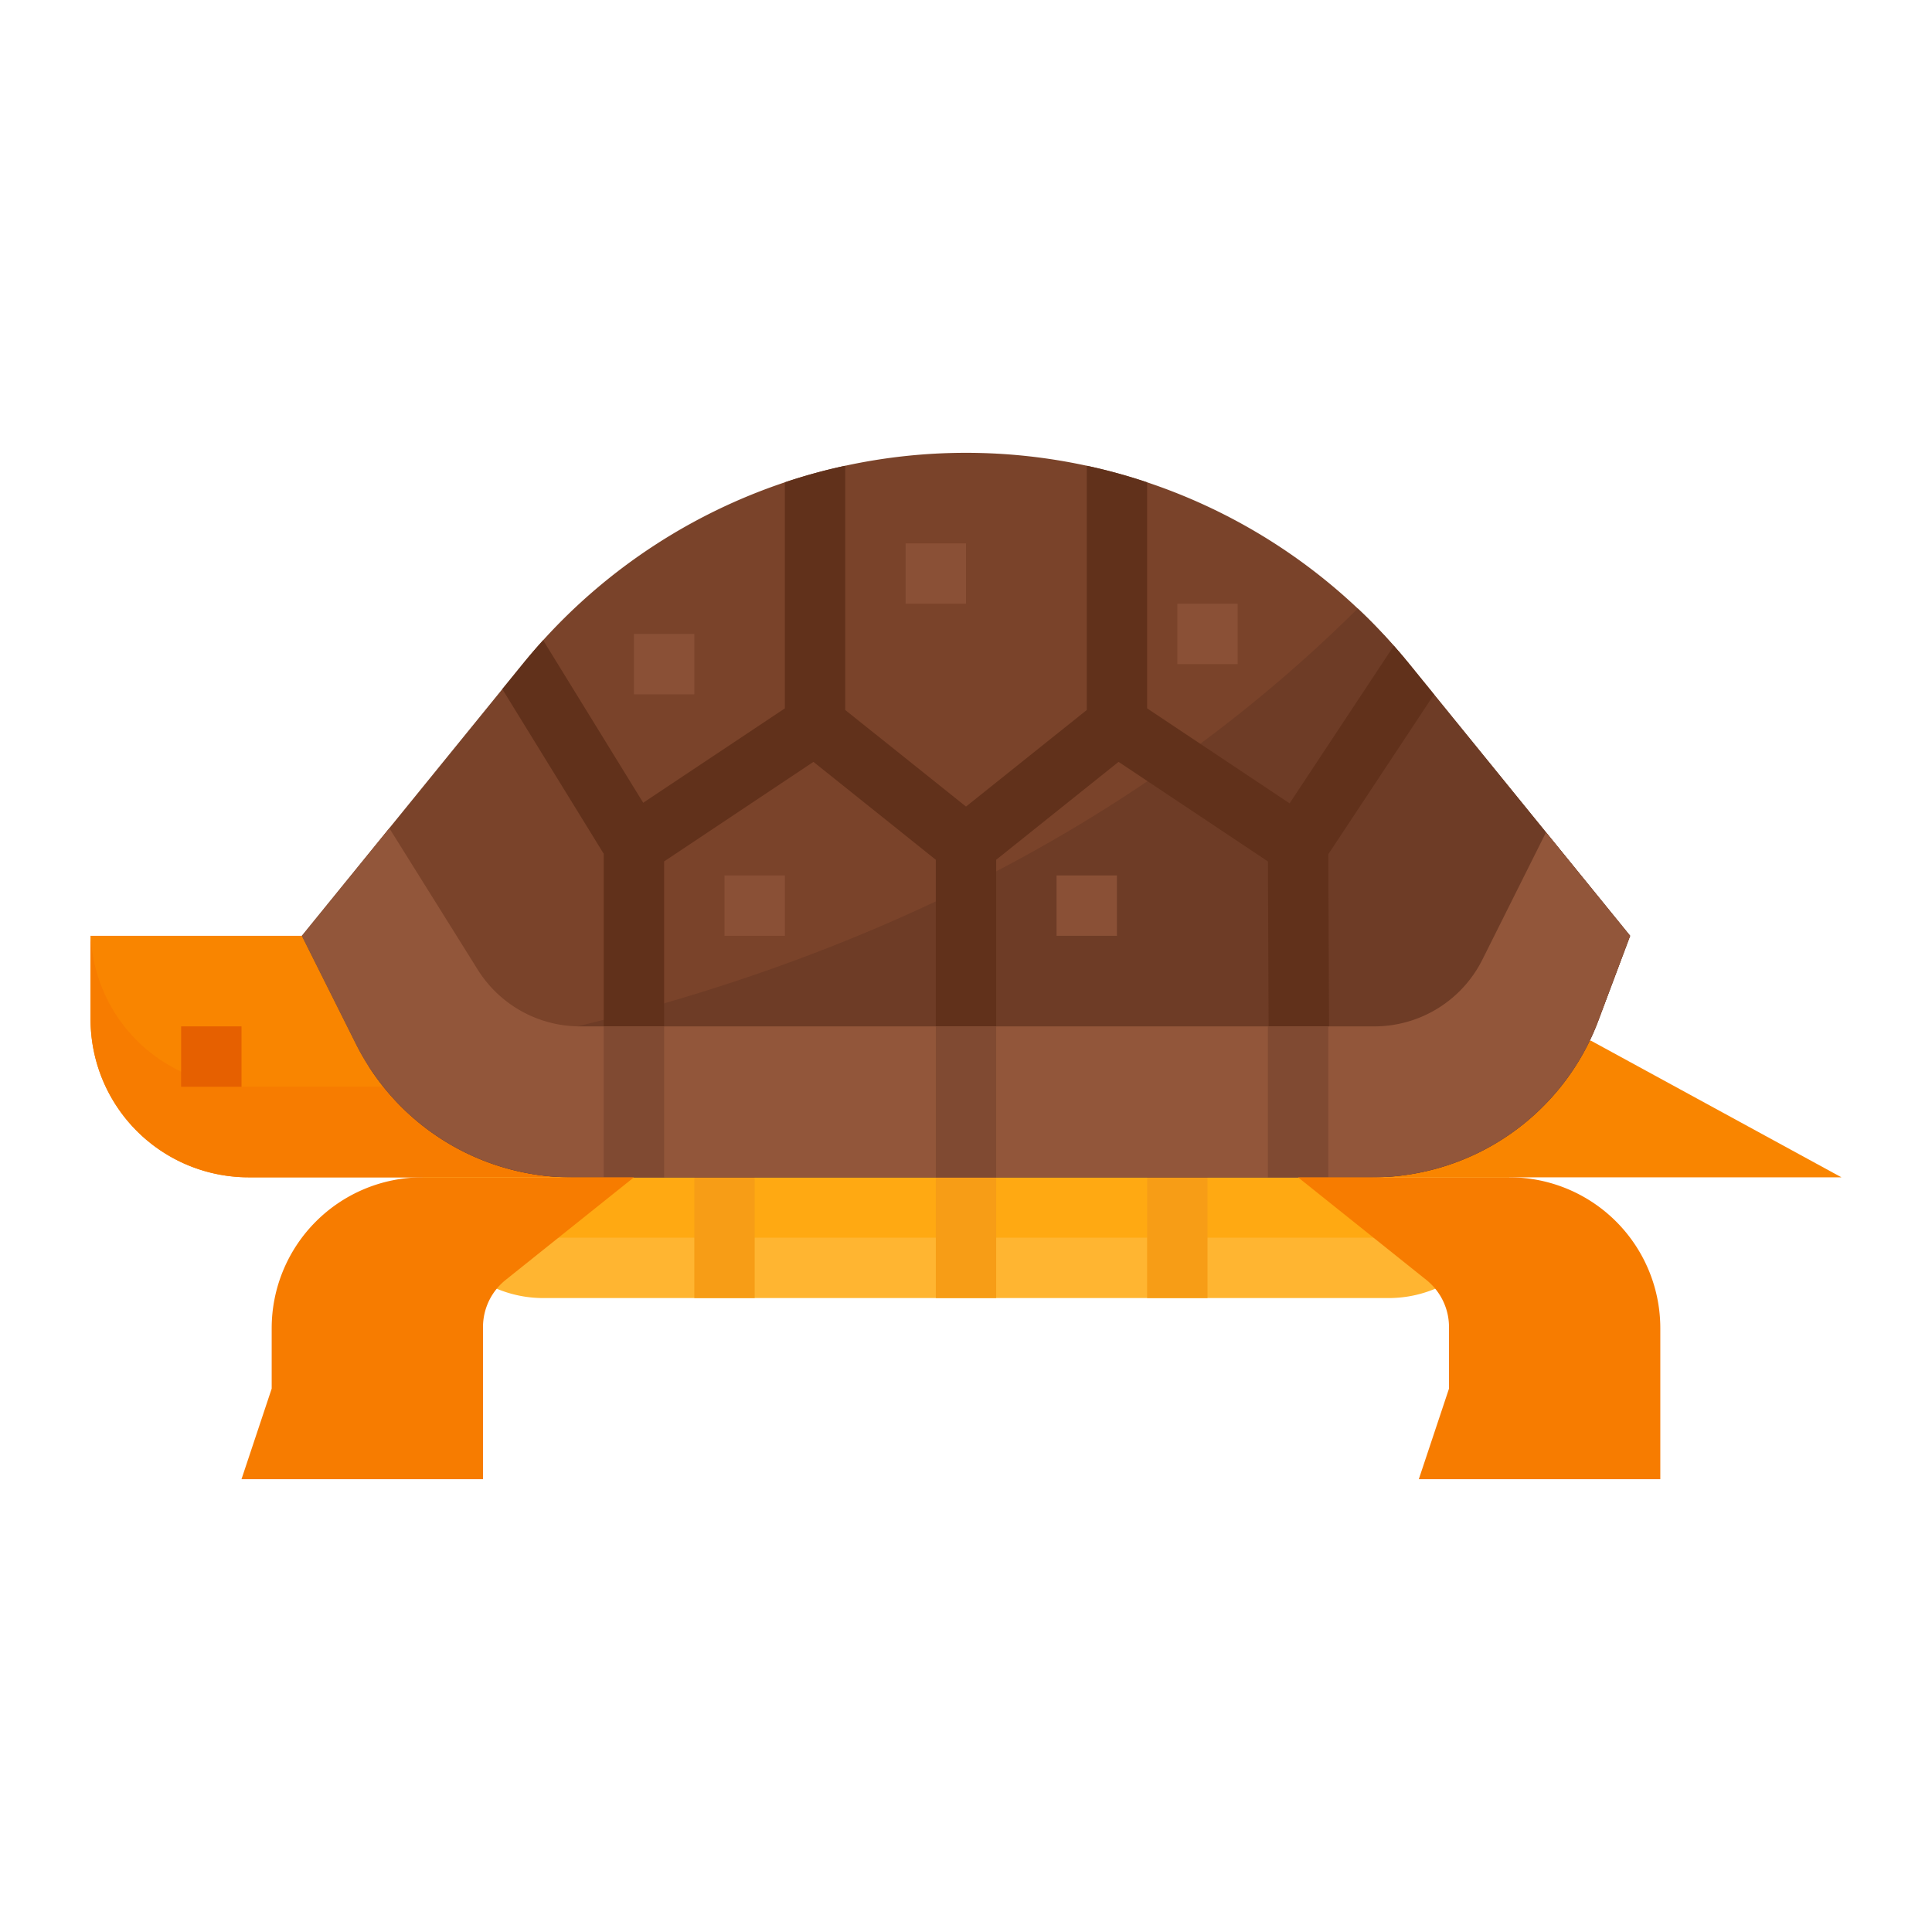<svg height="512" viewBox="0 0 512 512" width="512" xmlns="http://www.w3.org/2000/svg"><g id="Flat"><path d="m160 248h-136v22.111a41.887 41.887 0 0 0 41.888 41.889h94.112z" fill="#f98500"/><path d="m28.422 264.845a41.878 41.878 0 0 1 -4.367-16.845h-.055v22.111a41.887 41.887 0 0 0 41.888 41.889h94.112v-24h-94.112a41.889 41.889 0 0 1 -37.466-23.155z" fill="#f77c00"/><path d="m48 272h16v16h-16z" fill="#e66000"/><path d="m421.585 275.773-69.585 4.227v32h56 80z" fill="#f98500"/><path d="m400 312a31.983 31.983 0 0 1 -32 32h-224a31.983 31.983 0 0 1 -32-32z" fill="#ffb531"/><path d="m400 312a31.885 31.885 0 0 1 -4.28 16h-279.44a31.885 31.885 0 0 1 -4.28-16z" fill="#ffa912"/><path d="m248 312h16v32h-16z" fill="#f79d16"/><path d="m184 312h16v32h-16z" fill="#f79d16"/><path d="m304 312h16v32h-16z" fill="#f79d16"/><path d="m432 248-8.43 22.47a63.985 63.985 0 0 1 -59.92 41.53h-212.1a63.983 63.983 0 0 1 -53.84-29.41 62.241 62.241 0 0 1 -3.4-5.97l-14.31-28.62 53.12-65.38 5.48-6.74q2.6-3.195 5.34-6.22a151.251 151.251 0 0 1 64.06-41.84 147.662 147.662 0 0 1 16-4.39 150.986 150.986 0 0 1 64 0 147.662 147.662 0 0 1 16 4.39 151 151 0 0 1 55.82 33.44q4.98 4.695 9.56 9.88 2.055 2.325 4.02 4.74l6.63 8.16z" fill="#7a432a"/><path d="m432 248-8.43 22.47a63.985 63.985 0 0 1 -59.92 41.53h-212.1a63.983 63.983 0 0 1 -53.84-29.41c95.77-13.76 190.06-49.78 262.11-121.33q4.98 4.695 9.56 9.88 2.055 2.325 4.02 4.74l6.63 8.16z" fill="#6e3c26"/><path d="m409.714 220.571-16.869 33.74a32 32 0 0 1 -28.622 17.689h-210.487a32 32 0 0 1 -27.136-15.04l-23.426-37.481-23.174 28.521 14.311 28.622a64 64 0 0 0 57.243 35.378h212.094a64 64 0 0 0 59.925-41.528l8.427-22.472z" fill="#92563a"/><path d="m352.01 226.39.2 45.61h-16.01l-.18-43.7-39.59-26.4-32.43 25.95v44.15h-16v-44.15l-32.43-25.95-39.57 26.38v43.72h-16v-45.73l-26.88-43.65 5.48-6.74q2.6-3.195 5.34-6.22l26.52 43.08 37.54-25.02v-59.9a147.662 147.662 0 0 1 16-4.39v64.73l32 25.59 32-25.59v-64.73a147.662 147.662 0 0 1 16 4.39v59.9l37.76 25.17 27.62-41.75q2.055 2.325 4.02 4.74l6.63 8.16z" fill="#61311b"/><path d="m248 272h16v40h-16z" fill="#804a32"/><path d="m160 272h16v40h-16z" fill="#804a32"/><path d="m336 272h16v40h-16z" fill="#804a32"/><g fill="#8a5036"><path d="m240 144h16v16h-16z"/><path d="m168 168h16v16h-16z"/><path d="m312 160h16v16h-16z"/><path d="m192 232h16v16h-16z"/><path d="m280 232h16v16h-16z"/></g><path d="m112 312a40 40 0 0 0 -40 40v16l-8 24h64v-40.31a16 16 0 0 1 6-12.494l34-27.196z" fill="#f77c00"/><path d="m400 312a40 40 0 0 1 40 40v40h-64l8-24v-16.31a16 16 0 0 0 -6-12.494l-34-27.196z" fill="#f77c00"/></g></svg>